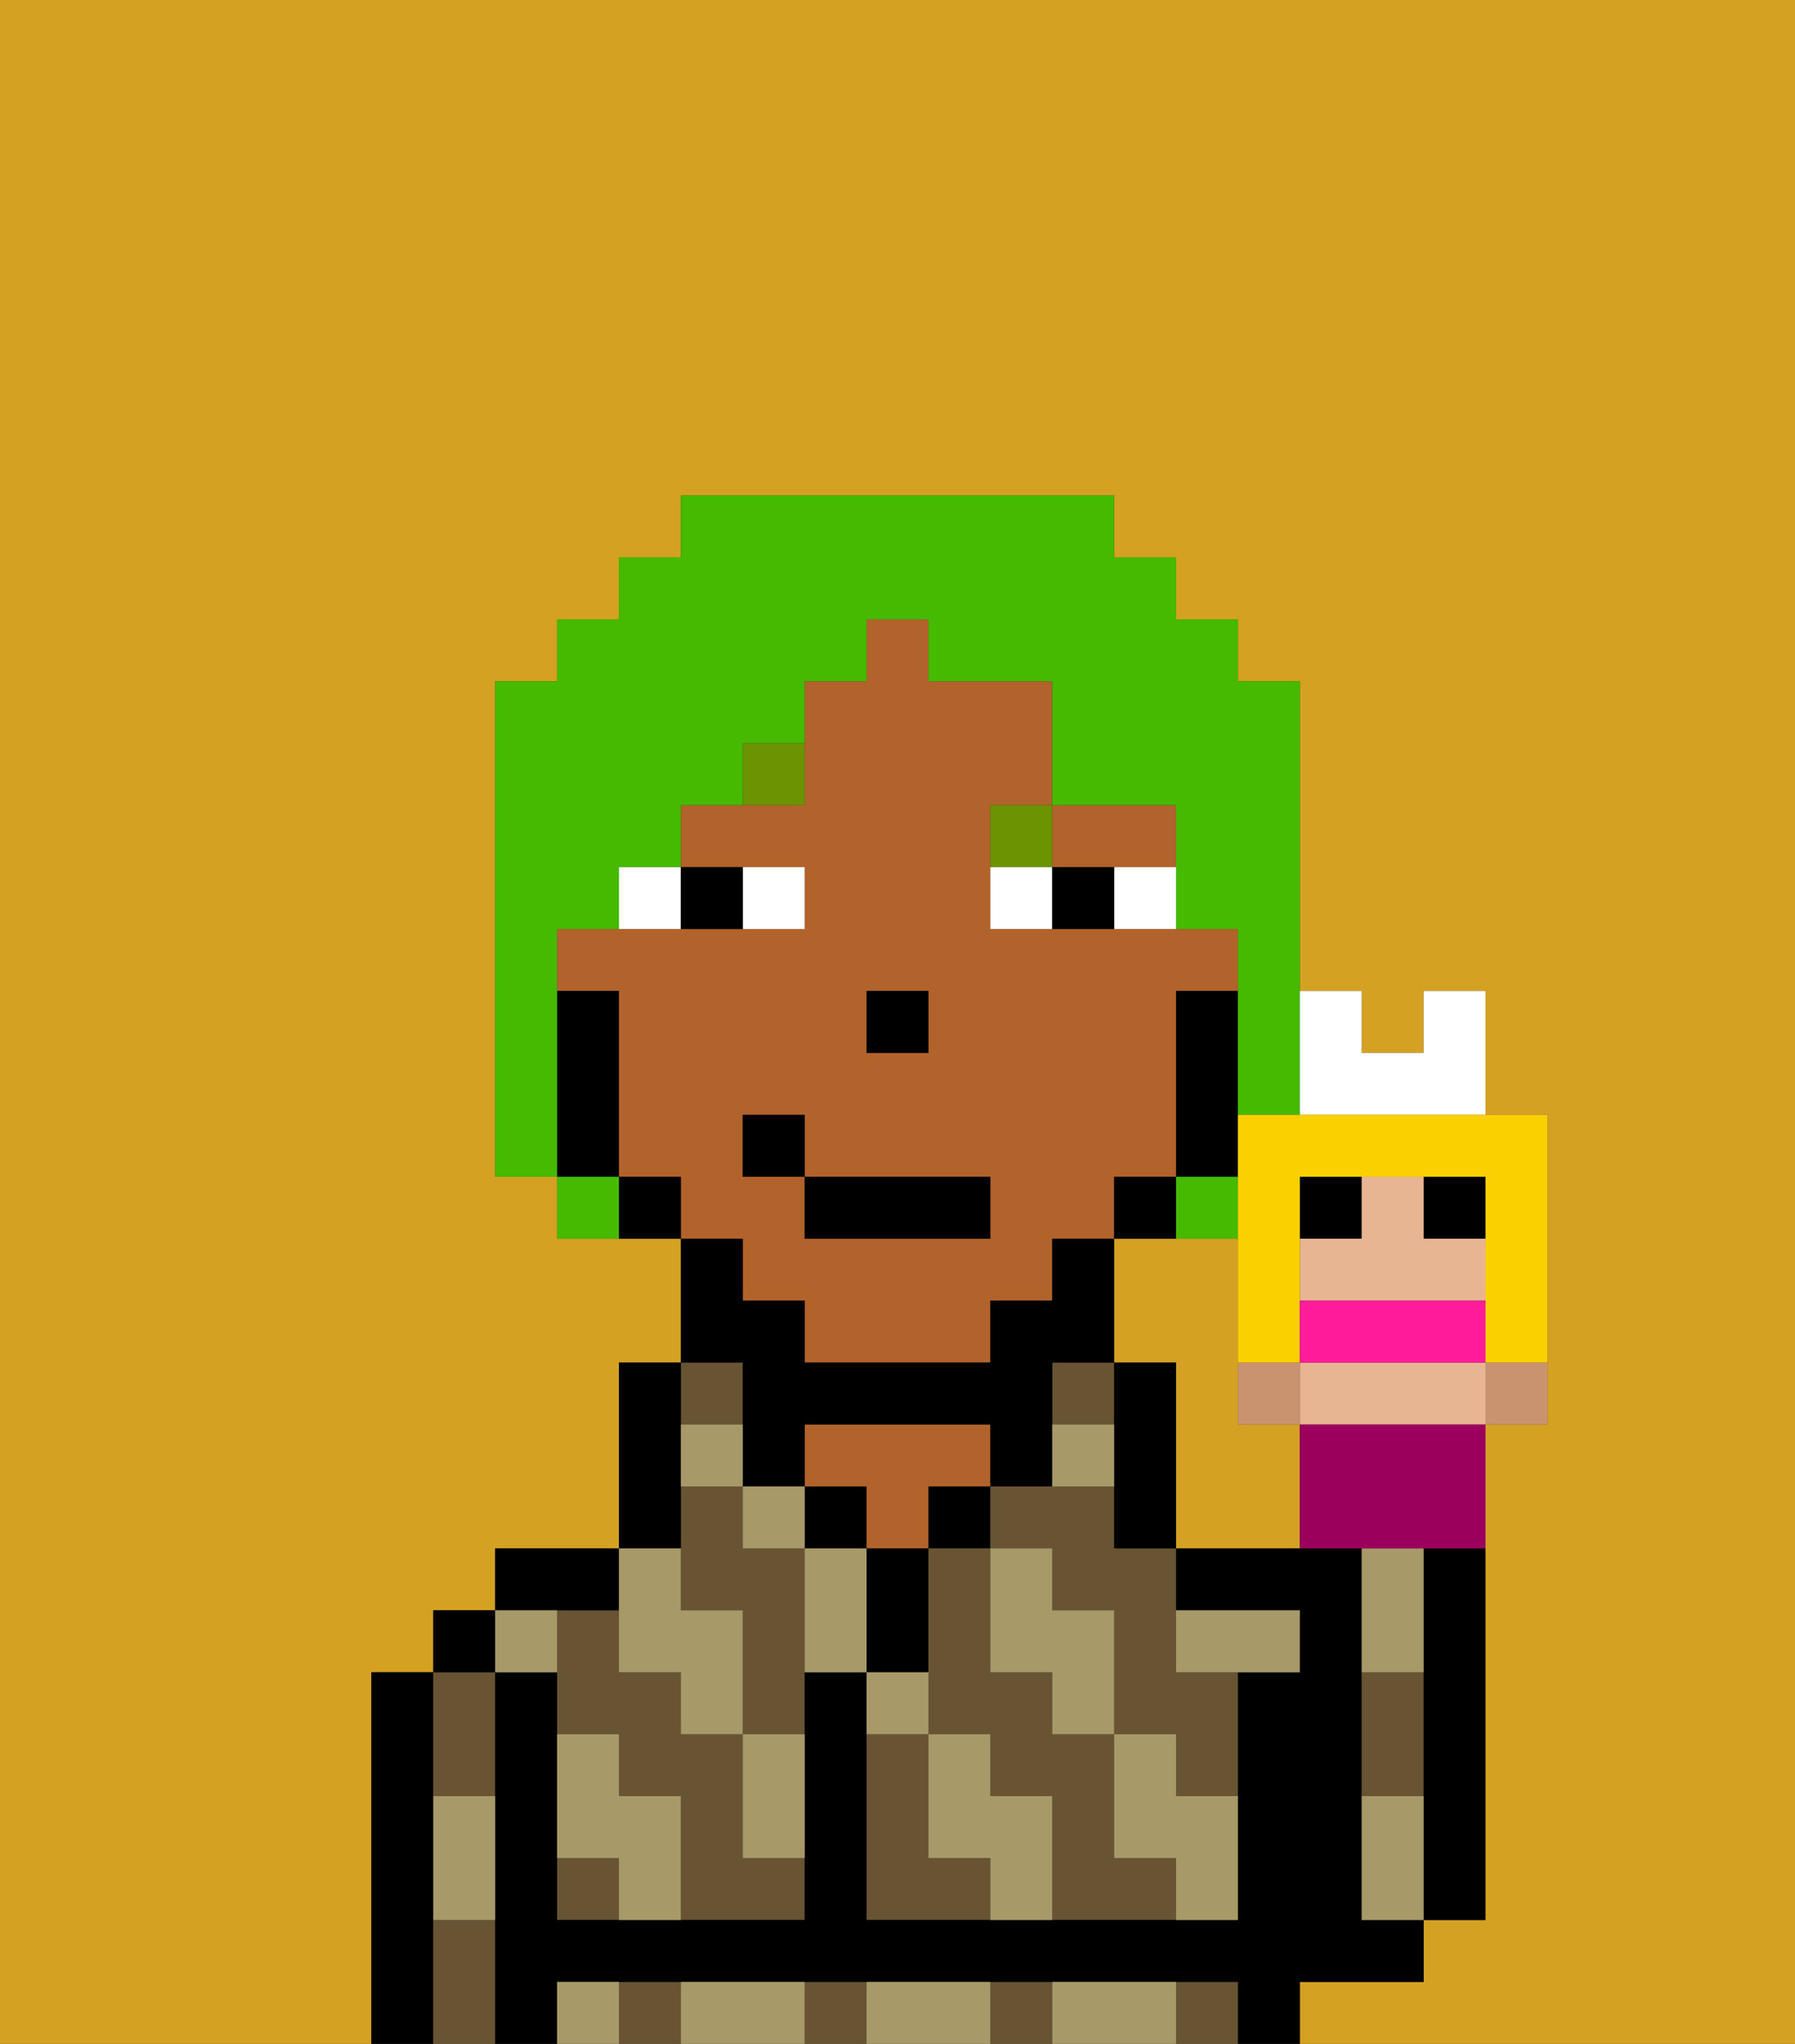 <svg xmlns="http://www.w3.org/2000/svg" viewBox="0 0 29 33"><rect x="0" y="0" width="29" height="33" fill="#333333" stroke="none"/><defs><style>polygon,rect,path{shape-rendering:crispedges;}.xa175-1{fill:#d4a122;}.xa175-2{fill:#000000;}.xa175-3{fill:#685432;}.xa175-4{fill:#b2622b;}.xa175-5{fill:#a89969;}.xa175-6{fill:#ffffff;}.xa175-7{fill:#6c9302;}.xa175-8{fill:#45ba00;}.xa175-9{fill:#c9936f;}.xa175-10{fill:#e8b592;}.xa175-11{fill:#9b005c;}.xa175-12{fill:#fad000;}.xa175-13{fill:#ff1d99;}</style></defs><path class="xa175-1" d="M20,23V20H18v2h1v3h2V23Z"/><path class="xa175-1" d="M0,33H6V27H7V26H8V25h2V22h1V20H9V19H8V11H9V10h1V9h1V8h7V9h1v1h1v1h1v5h1v1h1V16h1v2h1v5H24v8H23v1H21v1h8V0H0Z"/><path class="xa175-2" d="M7,30V27H6v6H7V30Z"/><path class="xa175-3" d="M8,29V27H7v2Z"/><path class="xa175-3" d="M7,31v2H8V31Z"/><rect class="xa175-2" x="7" y="26" width="1" height="1"/><path class="xa175-3" d="M12,29V28H11V27H10V26H9v2h1v1h1v2h2V30H12Z"/><rect class="xa175-3" x="11" y="22" width="1" height="1"/><rect class="xa175-3" x="9" y="30" width="1" height="1"/><path class="xa175-3" d="M12,25V24H11v2h1v2h1V25Z"/><path class="xa175-2" d="M10,26V25H8v1h2Z"/><path class="xa175-2" d="M11,24V22H10v3h1Z"/><rect class="xa175-2" x="13" y="24" width="1" height="1"/><path class="xa175-4" d="M14,25h1V24h1V23H13v1h1Z"/><path class="xa175-2" d="M15,26V25H14v2h1Z"/><rect class="xa175-2" x="15" y="24" width="1" height="1"/><path class="xa175-3" d="M18,30V28H17V27H16V25H15v3h1v1h1v2h2V30Z"/><path class="xa175-3" d="M18,24H16v1h1v1h1v2h1v1h1V27H19V25H18Z"/><path class="xa175-3" d="M15,30V28H14v3h2V30Z"/><rect class="xa175-3" x="17" y="22" width="1" height="1"/><path class="xa175-2" d="M19,22H18v3h1V22Z"/><rect class="xa175-3" x="19" y="32" width="1" height="1"/><rect class="xa175-3" x="13" y="32" width="1" height="1"/><rect class="xa175-3" x="16" y="32" width="1" height="1"/><rect class="xa175-3" x="10" y="32" width="1" height="1"/><path class="xa175-2" d="M22,32h1V31H22V25H19v1h2v1H20v4H14V27H13v4H9V27H8v6H9V32H20v1h1V32Z"/><path class="xa175-3" d="M23,28V27H22v2h1Z"/><path class="xa175-2" d="M23,26v5h1V25H23Z"/><path class="xa175-4" d="M18,14h1V13H17v1Z"/><path class="xa175-4" d="M12,21h1v1h3V21h1V20h1V19h1V16h1V15H16V13h1V11H15V10H14v1H13v2H11v1h2v1H9v1h1v3h1v1h1Zm2-5h1v1H14Zm-2,2h1v1h3v1H13V19H12Z"/><path class="xa175-2" d="M20,18V16H19v3h1Z"/><path class="xa175-2" d="M19,19H18v1h1Z"/><path class="xa175-2" d="M12,23v1h1V23h3v1h1V22h1V20H17v1H16v1H13V21H12V20H11v2h1Z"/><path class="xa175-2" d="M10,19v1h1V19Z"/><path class="xa175-2" d="M10,18V16H9v3h1Z"/><rect class="xa175-2" x="14" y="16" width="1" height="1"/><path class="xa175-5" d="M19,28H18v2h1v1h1V29H19Z"/><path class="xa175-5" d="M17,27v1h1V26H17V25H16v2Z"/><path class="xa175-5" d="M22,29v2h1V29Z"/><path class="xa175-5" d="M20,27h1V26H19v1Z"/><path class="xa175-5" d="M23,26V25H22v2h1Z"/><path class="xa175-5" d="M18,32H17v1h2V32Z"/><path class="xa175-5" d="M16,29V28H15v2h1v1h1V29Z"/><path class="xa175-5" d="M13,25v2h1V25Z"/><path class="xa175-5" d="M15,27H14v1h1Z"/><path class="xa175-5" d="M15,32H14v1h2V32Z"/><path class="xa175-5" d="M12,29v1h1V28H12Z"/><rect class="xa175-5" x="12" y="24" width="1" height="1"/><path class="xa175-5" d="M10,27h1v1h1V26H11V25H10v2Z"/><path class="xa175-5" d="M12,32H11v1h2V32Z"/><path class="xa175-5" d="M10,29V28H9v2h1v1h1V29Z"/><path class="xa175-5" d="M9,32v1h1V32Z"/><path class="xa175-5" d="M9,27V26H8v1Z"/><path class="xa175-5" d="M7,30v1H8V29H7Z"/><path class="xa175-5" d="M12,23H11v1h1Z"/><path class="xa175-5" d="M18,23H17v1h1Z"/><path class="xa175-6" d="M13,15V14H12v1Z"/><path class="xa175-6" d="M10,15h1V14H10Z"/><path class="xa175-6" d="M18,14v1h1V14Z"/><path class="xa175-6" d="M16,14v1h1V14Z"/><path class="xa175-2" d="M12,15V14H11v1Z"/><path class="xa175-2" d="M17,14v1h1V14Z"/><path class="xa175-7" d="M12,13h1V12H12Z"/><path class="xa175-7" d="M17,13H16v1h1Z"/><rect class="xa175-2" x="13" y="19" width="3" height="1"/><rect class="xa175-2" x="12" y="18" width="1" height="1"/><path class="xa175-8" d="M9,16V15h1V14h1V13h1V12h1V11h1V10h1v1h2v2h2v2h1v3h1V11H20V10H19V9H18V8H11V9H10v1H9v1H8v8H9V16Z"/><path class="xa175-8" d="M9,19v1h1V19Z"/><path class="xa175-8" d="M20,20V19H19v1Z"/><path class="xa175-9" d="M21,23V22H20v1Z"/><path class="xa175-9" d="M24,22.111V23h1V22H24Z"/><rect class="xa175-2" x="21" y="19" width="1" height="1"/><rect class="xa175-2" x="23" y="19" width="1" height="1"/><path class="xa175-10" d="M24,22H21v1h3V22Z"/><path class="xa175-10" d="M24,21V20H23V19H22v1H21v1h3Z"/><path class="xa175-11" d="M21,23v2h3V23H21Z"/><path class="xa175-6" d="M22,18h2V16H23v1H22V16H21v2Z"/><path class="xa175-12" d="M21,18H20v4h1V19h3v3h1V18H21Z"/><path class="xa175-13" d="M24,22V21H21v1h3Z"/></svg>
